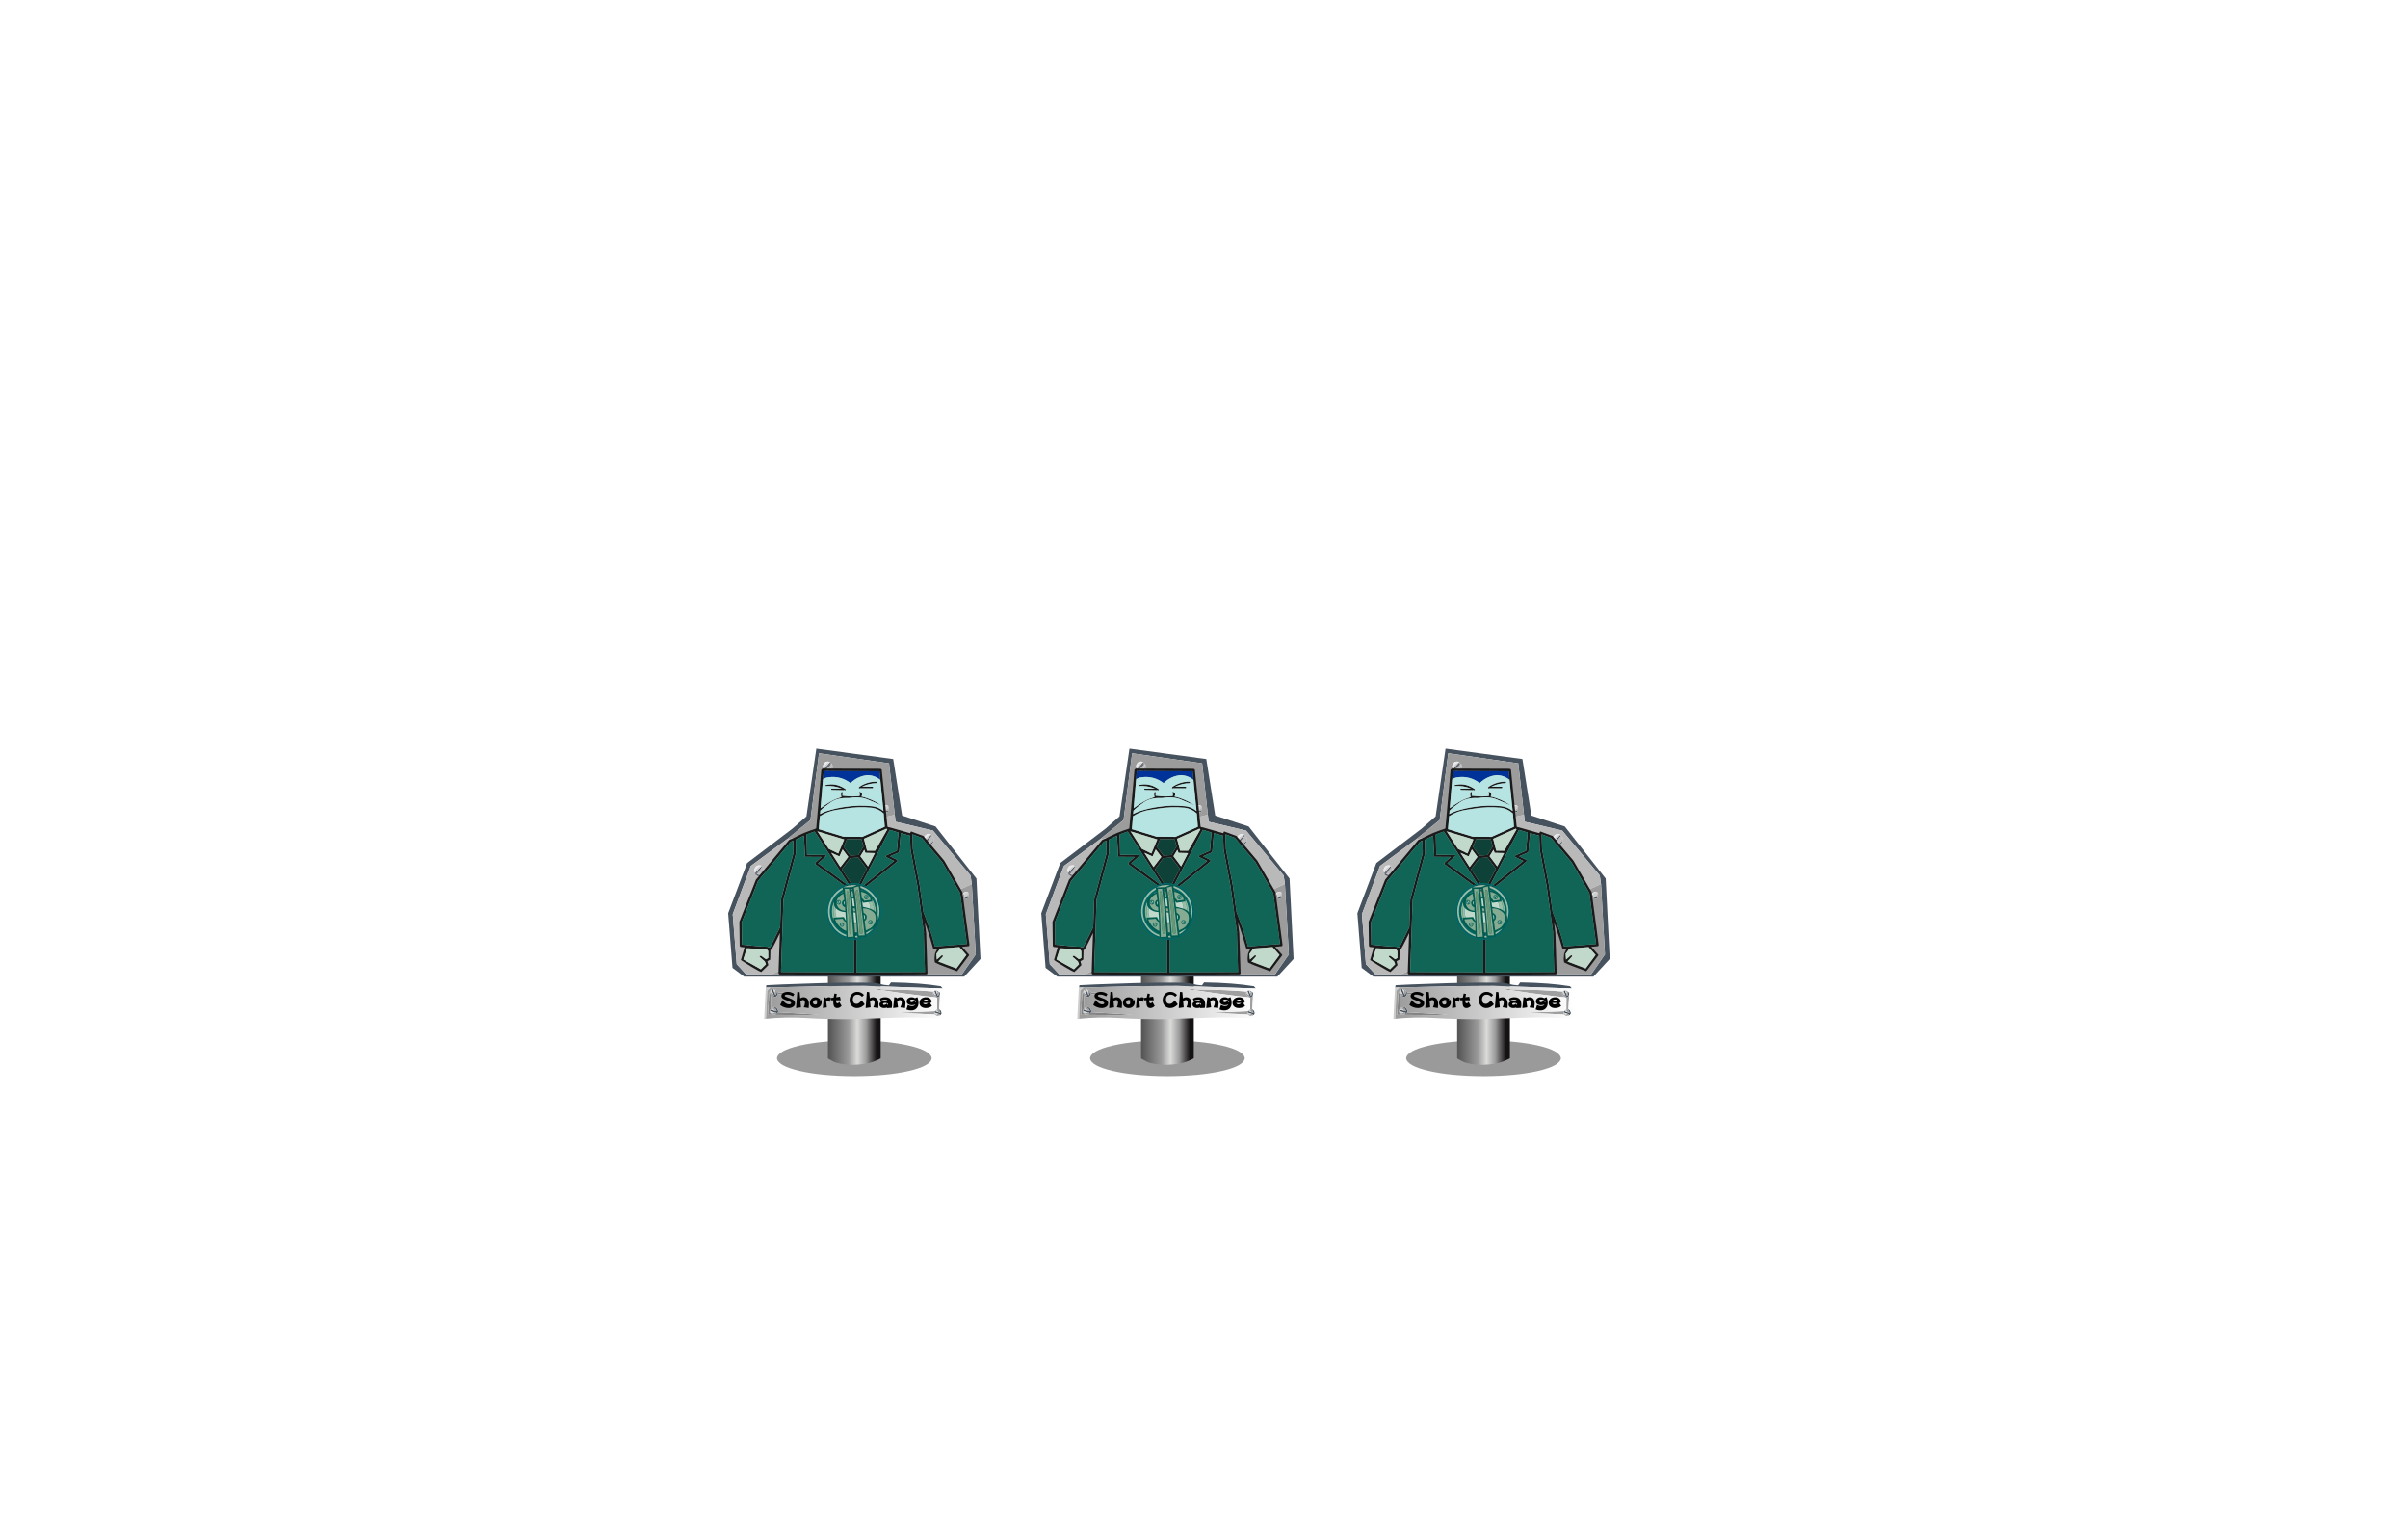 <?xml version="1.0" encoding="UTF-8" standalone="no"?>
<svg xmlns:xlink="http://www.w3.org/1999/xlink" height="509.05px" width="798.7px" xmlns="http://www.w3.org/2000/svg">
  <g transform="matrix(1.0, 0.0, 0.0, 1.0, 385.8, 263.8)">
    <use height="139.8" id="v3" transform="matrix(1.153, 0.0, 0.0, 1.153, 18.121, -67.285)" width="162.8" xlink:href="#sprite0"/>
    <use height="139.8" id="v2" transform="matrix(1.153, 0.0, 0.0, 1.153, -86.729, -67.285)" width="162.8" xlink:href="#sprite0"/>
    <use height="139.8" id="v1" transform="matrix(1.153, 0.0, 0.0, 1.153, -190.579, -67.285)" width="162.8" xlink:href="#sprite0"/>
    <use height="0.0" transform="matrix(1.0, 0.0, 0.0, 1.0, 0.25, -46.15)" width="0.0" xlink:href="#sprite3"/>
  </g>
  <defs>
    <g id="sprite0" transform="matrix(1.0, 0.0, 0.0, 1.0, 76.45, 92.85)">
      <use height="329.5" transform="matrix(0.28, 0.0, 0.0, 0.286, -36.293, -47.877)" width="259.25" xlink:href="#sprite1"/>
      <use height="0.0" id="hitsnd" transform="matrix(1.0, 0.0, 0.0, 1.0, 30.95, 38.55)" width="0.0" xlink:href="#sprite2"/>
    </g>
    <g id="sprite1" transform="matrix(1.0, 0.0, 0.0, 1.0, -27.0, -45.25)">
      <use height="36.0" transform="matrix(1.0, 0.0, 0.0, 1.0, 77.1, 338.75)" width="159.0" xlink:href="#shape0"/>
      <use height="96.65" transform="matrix(1.0, 0.0, 0.0, 1.0, 129.5, 266.75)" width="54.2" xlink:href="#shape1"/>
      <use height="37.0" transform="matrix(1.0, 0.0, 0.0, 1.0, 64.0, 280.4)" width="185.25" xlink:href="#shape2"/>
      <use height="18.75" transform="matrix(1.0, 0.0, 0.0, 1.0, 80.55, 289.9)" width="155.95" xlink:href="#text0"/>
      <use height="229.4" transform="matrix(1.0, 0.0, 0.0, 1.0, 27.0, 45.25)" width="259.25" xlink:href="#shape3"/>
      <use height="250.45" transform="matrix(0.828, 0.0, 0.0, 0.828, 38.55, 65.35)" width="285.45" xlink:href="#shape4"/>
      <use height="57.2" transform="matrix(1.0, 0.0, 0.0, 1.0, 127.75, 180.5)" width="56.95" xlink:href="#shape5"/>
    </g>
    <g id="shape0" transform="matrix(1.0, 0.0, 0.0, 1.0, 0.0, 0.0)">
      <path d="M135.7 30.75 Q113.3 35.8 79.5 36.0 45.7 35.8 23.3 30.75 0.85 25.65 0.0 18.0 0.85 10.35 23.3 5.25 45.7 0.2 79.5 0.0 113.3 0.2 135.7 5.25 158.15 10.35 159.0 18.0 158.15 25.65 135.7 30.75" fill="#000000" fill-opacity="0.396" fill-rule="evenodd" stroke="none"/>
    </g>
    <g id="shape1" transform="matrix(1.0, 0.0, 0.0, 1.0, 0.0, 0.0)">
      <path d="M5.85 93.35 Q-0.15 90.4 0.0 90.0 L0.0 0.0 54.2 0.0 54.2 90.0 Q54.15 90.4 46.95 93.35 39.7 96.25 25.65 96.65 11.8 96.25 5.85 93.35" fill="url(#gradient0)" fill-rule="evenodd" stroke="none"/>
    </g>
    <linearGradient gradientTransform="matrix(0.03, 0.0, 0.0, 0.03, 25.7, 48.35)" gradientUnits="userSpaceOnUse" id="gradient0" spreadMethod="pad" x1="-819.2" x2="819.2">
      <stop offset="0.0" stop-color="#565656"/>
      <stop offset="0.404" stop-color="#9a9999"/>
      <stop offset="0.592" stop-color="#dbdbda"/>
      <stop offset="0.78" stop-color="#9b9a9a"/>
      <stop offset="1.0" stop-color="#151213"/>
    </linearGradient>
    <g id="shape2" transform="matrix(1.0, 0.0, 0.0, 1.0, -0.05, 0.0)">
      <path d="M185.25 8.2 L185.3 8.25 185.25 8.25 185.25 8.2 M1.9 5.2 L2.3 2.85 18.75 2.05 59.05 0.7 Q83.4 0.05 109.4 0.3 115.1 0.55 118.85 1.6 122.65 2.7 128.15 3.0 L129.3 1.5 Q130.05 0.2 130.5 0.0 160.7 0.5 181.5 3.85 L183.45 6.1 103.3 3.5 Q60.0 3.6 6.5 5.1 L1.9 5.2 M176.25 8.0 L176.45 8.4 177.65 11.45 178.5 13.65 Q179.3 12.8 179.7 10.9 179.7 9.8 179.25 9.1 L179.9 9.55 Q180.65 10.3 180.7 11.75 179.85 15.7 177.15 15.05 175.8 14.75 175.1 13.85 L176.15 14.2 177.35 14.25 176.45 12.35 174.9 8.8 174.8 8.5 174.95 8.35 Q175.75 7.8 176.25 8.0 M178.25 27.3 L179.85 27.15 Q180.5 27.3 181.25 27.95 183.6 31.2 181.35 32.8 180.2 33.6 179.1 33.5 L180.8 32.15 178.8 31.55 175.1 30.4 175.2 29.1 175.2 29.0 175.25 28.7 175.4 28.75 175.85 28.9 178.95 30.05 181.1 30.85 Q181.0 29.65 179.9 28.15 179.05 27.45 178.25 27.3 M9.35 6.95 L10.7 10.45 11.7 12.9 Q12.6 11.95 13.05 9.85 13.05 8.55 12.5 7.75 13.85 8.35 14.15 10.05 L13.75 12.35 Q12.6 15.1 10.15 14.55 8.75 14.25 8.0 13.4 L7.85 13.2 9.0 13.6 10.35 13.65 9.35 11.4 7.6 7.45 8.75 6.6 9.2 6.55 9.35 6.95 M9.4 25.3 Q11.0 24.35 12.9 25.8 15.0 28.35 14.35 30.1 L13.4 31.3 Q12.2 32.25 10.95 32.25 L12.75 30.6 10.4 30.05 6.2 29.05 6.15 27.55 6.15 27.1 6.35 27.15 6.9 27.35 10.45 28.4 12.95 29.1 Q12.75 27.8 11.35 26.15 10.35 25.35 9.4 25.3" fill="#47525f" fill-rule="evenodd" stroke="none"/>
      <path d="M0.05 36.7 L0.75 22.9 Q1.05 14.95 1.6 7.0 L1.9 5.2 6.5 5.1 3.2 8.3 1.95 36.45 0.05 36.7" fill="#cdcdcd" fill-rule="evenodd" stroke="none"/>
      <path d="M13.75 12.35 L14.15 10.05 26.45 10.0 13.75 12.35 M8.0 13.4 L7.0 13.55 7.2 26.2 6.35 27.15 6.15 27.1 6.15 27.55 Q5.15 29.5 6.75 31.55 8.95 33.2 10.95 32.25 12.2 32.25 13.4 31.3 L14.35 30.1 16.45 30.2 36.65 31.3 56.5 32.6 Q50.4 32.9 38.0 32.9 L15.1 32.75 3.85 32.6 5.25 10.05 6.0 10.05 Q6.15 12.3 7.85 13.2 L8.0 13.4" fill="#848484" fill-rule="evenodd" stroke="none"/>
      <path d="M175.1 13.85 Q175.8 14.75 177.15 15.05 179.85 15.7 180.7 11.75 180.65 10.3 179.9 9.55 L180.85 9.65 179.85 27.15 178.25 27.3 177.7 27.3 177.8 15.2 160.95 13.3 Q144.35 11.4 115.0 6.95 144.55 7.2 162.45 8.35 L174.1 9.15 Q173.65 9.7 173.4 10.6 173.45 12.95 175.1 13.85 M175.3 32.3 L137.05 30.55 175.2 29.0 175.2 29.1 Q174.3 30.55 175.3 32.3" fill="#a09fa0" fill-rule="evenodd" stroke="none"/>
      <path d="M176.45 8.4 L176.25 8.0 176.9 7.95 Q178.55 8.05 179.25 9.1 179.7 9.8 179.7 10.9 179.3 12.8 178.5 13.65 L177.65 11.45 178.05 10.25 Q178.0 8.55 176.45 8.4 M174.8 8.5 L174.9 8.8 Q174.35 9.2 174.15 10.05 174.2 11.9 175.85 12.3 L176.45 12.35 177.35 14.25 176.15 14.2 175.1 13.85 Q173.45 12.95 173.4 10.6 173.65 9.7 174.1 9.15 L174.8 8.5 M177.7 27.3 L178.25 27.3 Q179.05 27.45 179.9 28.15 181.0 29.65 181.1 30.85 L178.95 30.05 178.3 28.9 Q177.0 27.8 175.85 28.9 L175.4 28.75 175.8 28.3 Q176.7 27.35 177.7 27.3 M179.1 33.5 Q177.3 34.2 175.5 32.65 L175.3 32.3 Q174.3 30.55 175.2 29.1 L175.1 30.4 Q175.25 32.1 176.95 32.35 178.0 32.25 178.8 31.55 L180.8 32.15 179.1 33.5 M10.7 10.45 L11.2 9.05 Q11.15 7.15 9.35 6.95 L9.2 6.55 9.9 6.5 Q11.75 6.6 12.5 7.75 13.05 8.55 13.05 9.85 12.6 11.95 11.7 12.9 L10.7 10.45 M7.2 26.2 Q8.2 25.2 9.4 25.3 10.35 25.35 11.35 26.15 12.75 27.8 12.95 29.1 L10.45 28.4 Q9.75 26.65 8.05 26.6 L6.9 27.35 6.35 27.15 7.2 26.2 M6.0 10.05 L5.95 9.55 Q6.6 7.0 8.75 6.6 L7.6 7.45 Q7.0 7.9 6.75 8.85 6.8 10.95 8.7 11.35 L9.35 11.4 10.35 13.65 9.0 13.6 7.85 13.2 Q6.15 12.3 6.0 10.05 M6.15 27.55 L6.2 29.05 Q6.45 30.9 8.2 31.1 9.7 31.2 10.4 30.05 L12.75 30.6 10.95 32.25 Q8.95 33.2 6.75 31.55 5.15 29.5 6.15 27.55" fill="#9c9c9c" fill-rule="evenodd" stroke="none"/>
      <path d="M174.9 8.8 L176.45 12.35 175.85 12.3 Q174.2 11.9 174.15 10.05 174.35 9.2 174.9 8.8 M177.65 11.45 L176.45 8.4 Q178.0 8.55 178.05 10.25 L177.65 11.45 M175.85 28.9 Q177.0 27.8 178.3 28.9 L178.95 30.05 175.85 28.9 M175.1 30.4 L178.8 31.55 Q178.0 32.25 176.95 32.35 175.25 32.1 175.1 30.4 M9.35 6.95 Q11.15 7.15 11.2 9.05 L10.7 10.45 9.35 6.95 M9.35 11.4 L8.7 11.35 Q6.8 10.95 6.75 8.85 7.0 7.9 7.6 7.45 L9.35 11.4 M10.45 28.4 L6.9 27.35 8.05 26.6 Q9.75 26.65 10.45 28.4 M6.2 29.05 L10.4 30.05 Q9.7 31.2 8.2 31.1 6.45 30.9 6.2 29.05" fill="#d5d4d4" fill-rule="evenodd" stroke="none"/>
      <path d="M183.45 6.1 L185.3 6.25 185.25 8.2 185.25 8.25 185.1 13.45 184.65 27.3 184.3 36.25 Q157.35 34.75 133.85 35.55 L89.2 37.0 Q65.15 37.15 43.55 35.85 22.0 34.5 0.05 36.75 L0.05 36.7 1.95 36.45 3.2 8.3 6.5 5.1 Q60.0 3.6 103.3 3.5 L183.45 6.1 M176.25 8.0 Q175.75 7.8 174.95 8.35 L174.8 8.5 174.1 9.15 162.45 8.35 Q144.55 7.2 115.0 6.95 144.35 11.4 160.95 13.3 L177.8 15.2 177.7 27.3 Q176.7 27.35 175.8 28.3 L175.4 28.75 175.25 28.7 175.2 29.0 137.05 30.55 175.3 32.3 175.5 32.65 Q177.3 34.2 179.1 33.5 180.2 33.6 181.35 32.8 183.6 31.2 181.25 27.95 180.5 27.3 179.85 27.15 L180.85 9.65 179.9 9.55 179.25 9.1 Q178.55 8.05 176.9 7.95 L176.25 8.0 M12.5 7.75 Q11.75 6.6 9.9 6.5 L9.2 6.55 8.75 6.6 Q6.6 7.0 5.95 9.55 L6.0 10.05 5.25 10.05 3.85 32.6 15.1 32.75 38.0 32.9 Q50.4 32.9 56.5 32.6 L36.65 31.3 16.45 30.2 14.35 30.1 Q15.0 28.35 12.9 25.8 11.0 24.35 9.4 25.3 8.2 25.2 7.2 26.2 L7.0 13.55 8.0 13.4 Q8.75 14.25 10.15 14.55 12.6 15.1 13.75 12.35 L26.45 10.0 14.15 10.05 Q13.85 8.35 12.5 7.75" fill="url(#gradient1)" fill-rule="evenodd" stroke="none"/>
    </g>
    <linearGradient gradientTransform="matrix(0.113, 0.0, 0.0, 0.02, 92.65, 20.25)" gradientUnits="userSpaceOnUse" id="gradient1" spreadMethod="pad" x1="-819.2" x2="819.2">
      <stop offset="0.0" stop-color="#9a9a9a"/>
      <stop offset="1.0" stop-color="#ffffff"/>
    </linearGradient>
    <g id="text0" transform="matrix(1.0, 0.0, 0.0, 1.0, -1.25, -5.65)">
      <g transform="matrix(1.0, 0.0, 0.0, 1.0, 0.35, 0.0)">
        <use fill="#000000" height="18.75" transform="matrix(0.508, 0.0, 0.0, 0.508, 0.0, 22.0)" width="155.95" xlink:href="#font_______W7_S0"/>
        <use fill="#000000" height="18.75" transform="matrix(0.508, 0.0, 0.0, 0.508, 16.05, 22.0)" width="155.95" xlink:href="#font_______W7_h0"/>
        <use fill="#000000" height="18.75" transform="matrix(0.508, 0.0, 0.0, 0.508, 30.35, 22.0)" width="155.95" xlink:href="#font_______W7_o0"/>
        <use fill="#000000" height="18.75" transform="matrix(0.508, 0.0, 0.0, 0.508, 43.35, 22.0)" width="155.95" xlink:href="#font_______W7_r0"/>
        <use fill="#000000" height="18.75" transform="matrix(0.508, 0.0, 0.0, 0.508, 52.05, 22.0)" width="155.95" xlink:href="#font_______W7_t0"/>
        <use fill="#000000" height="18.75" transform="matrix(0.508, 0.0, 0.0, 0.508, 71.05, 22.0)" width="155.95" xlink:href="#font_______W7_C0"/>
        <use fill="#000000" height="18.75" transform="matrix(0.508, 0.0, 0.0, 0.508, 87.55, 22.0)" width="155.95" xlink:href="#font_______W7_h0"/>
        <use fill="#000000" height="18.75" transform="matrix(0.508, 0.0, 0.0, 0.508, 101.85, 22.0)" width="155.95" xlink:href="#font_______W7_a0"/>
        <use fill="#000000" height="18.75" transform="matrix(0.508, 0.0, 0.0, 0.508, 115.8, 22.0)" width="155.95" xlink:href="#font_______W7_n0"/>
        <use fill="#000000" height="18.75" transform="matrix(0.508, 0.0, 0.0, 0.508, 129.55, 22.0)" width="155.95" xlink:href="#font_______W7_g0"/>
        <use fill="#000000" height="18.75" transform="matrix(0.508, 0.0, 0.0, 0.508, 142.95, 22.0)" width="155.95" xlink:href="#font_______W7_e0"/>
      </g>
    </g>
    <g id="font_______W7_S0">
      <path d="M31.55 -9.25 L31.55 -9.25 Q31.55 -13.4 28.3 -15.85 25.95 -17.65 19.7 -19.75 10.7 -22.75 10.7 -24.2 10.7 -25.4 11.9 -26.1 13.0 -26.75 14.65 -26.75 21.7 -26.75 27.4 -23.2 L30.25 -27.8 Q24.05 -32.15 16.75 -32.15 11.9 -32.15 8.45 -30.45 4.0 -28.25 4.0 -23.9 4.0 -20.3 7.85 -18.05 9.4 -17.1 15.9 -14.75 23.85 -11.9 23.85 -10.1 23.85 -8.7 22.45 -7.9 21.25 -7.25 19.75 -7.25 15.9 -7.25 12.1 -9.95 8.85 -12.25 6.35 -15.9 L1.55 -6.1 Q4.85 -3.25 9.45 -1.6 14.1 0.05 18.65 0.05 23.45 0.05 27.15 -2.15 31.55 -4.75 31.55 -9.25" fill-rule="evenodd" stroke="none"/>
    </g>
    <g id="font_______W7_h0">
      <path d="M28.1 -7.6 L28.1 -7.6 Q28.1 -13.7 25.7 -17.25 22.9 -21.45 17.05 -21.45 13.35 -21.45 10.45 -19.3 L9.3 -31.55 4.65 -32.15 2.05 0.05 12.1 -1.4 11.0 -12.9 Q13.45 -15.95 16.35 -15.95 20.1 -15.95 20.1 -10.2 20.1 -6.55 17.6 -1.55 L27.6 0.05 28.1 -7.6" fill-rule="evenodd" stroke="none"/>
    </g>
    <g id="font_______W7_o0">
      <path d="M15.8 -13.5 L15.8 -13.5 Q16.45 -11.85 16.45 -10.4 16.45 -6.85 12.35 -6.85 10.6 -6.85 9.35 -8.05 8.15 -9.35 8.15 -11.05 8.15 -13.25 9.8 -14.6 11.4 -16.0 13.7 -16.0 16.1 -16.0 18.3 -14.3 L15.8 -13.5 M25.7 -11.4 L25.7 -11.4 Q25.7 -13.8 24.75 -16.35 L21.25 -15.25 22.7 -17.2 Q18.35 -21.45 13.15 -21.45 8.45 -21.45 5.1 -18.2 1.8 -14.95 1.8 -10.3 1.8 -5.5 5.4 -2.65 8.65 0.05 13.65 0.05 18.75 0.05 22.2 -3.2 25.7 -6.4 25.7 -11.4" fill-rule="evenodd" stroke="none"/>
    </g>
    <g id="font_______W7_r0">
      <path d="M18.3 -20.6 L18.3 -20.6 Q16.55 -21.45 14.75 -21.45 11.5 -21.45 8.7 -18.65 L8.45 -20.75 4.45 -21.45 2.55 0.05 10.65 -1.4 9.3 -12.8 Q10.55 -14.85 12.3 -14.85 13.25 -14.85 14.55 -13.85 L16.55 -12.05 18.3 -20.6" fill-rule="evenodd" stroke="none"/>
    </g>
    <g id="font_______W7_t0">
      <path d="M18.7 -12.2 L18.7 -12.2 Q17.0 -9.35 14.9 -9.35 11.95 -9.35 11.95 -15.4 L21.65 -15.4 20.1 -22.55 12.4 -21.45 Q12.75 -24.2 13.6 -27.95 L8.95 -28.85 Q7.75 -24.65 7.1 -20.75 L0.75 -19.9 1.75 -15.4 6.55 -15.4 6.5 -12.55 Q6.5 -6.8 7.75 -4.05 9.5 0.05 14.55 0.05 19.1 0.05 23.25 -4.15 L18.7 -12.2" fill-rule="evenodd" stroke="none"/>
    </g>
    <g id="font_______W7_C0">
      <path d="M26.2 -15.4 L26.2 -15.4 Q21.6 -8.3 16.1 -8.3 12.35 -8.3 10.4 -10.7 8.6 -12.9 8.6 -16.75 8.6 -21.2 11.05 -23.95 13.55 -26.6 17.95 -26.6 23.65 -26.6 27.3 -22.25 L31.1 -26.05 Q28.65 -28.9 25.1 -30.55 21.55 -32.15 17.8 -32.15 10.8 -32.15 6.45 -27.4 2.05 -22.7 2.05 -15.6 2.05 -8.95 6.35 -4.45 10.7 0.05 17.3 0.05 25.6 0.05 32.65 -7.35 L26.2 -15.4" fill-rule="evenodd" stroke="none"/>
    </g>
    <g id="font_______W7_a0">
      <path d="M19.05 -8.85 L19.05 -8.85 18.5 -5.05 17.1 -9.0 Q14.35 -6.2 10.6 -6.2 9.95 -6.2 9.45 -6.75 9.0 -7.2 9.0 -7.85 9.0 -10.2 13.7 -10.2 15.9 -10.2 19.05 -8.85 M27.4 -6.8 L27.4 -6.8 Q27.4 -21.45 13.35 -21.45 7.15 -21.45 2.55 -18.35 L4.3 -14.35 Q8.3 -16.55 13.15 -16.55 17.85 -16.55 18.85 -13.35 15.4 -14.5 12.8 -14.5 8.6 -14.5 5.6 -12.8 1.8 -10.75 1.8 -6.95 1.8 -3.5 4.9 -1.55 7.55 0.05 11.15 0.05 13.95 0.05 17.35 -0.95 L17.0 0.15 26.7 -0.3 Q27.4 -3.45 27.4 -6.8" fill-rule="evenodd" stroke="none"/>
    </g>
    <g id="font_______W7_n0">
      <path d="M27.0 -9.05 L27.0 -9.05 Q27.0 -14.5 24.65 -17.8 21.9 -21.45 16.6 -21.45 12.6 -21.45 9.45 -18.85 L9.2 -20.75 4.35 -21.45 2.05 0.05 11.95 -1.4 10.35 -12.55 Q12.95 -15.85 15.9 -15.85 19.4 -15.85 19.4 -10.6 19.4 -6.9 16.6 -1.3 L26.2 0.0 Q27.0 -6.5 27.0 -9.05" fill-rule="evenodd" stroke="none"/>
    </g>
    <g id="font_______W7_g0">
      <path d="M21.25 -12.75 L21.25 -12.75 21.05 -10.5 18.9 -14.7 Q15.2 -11.7 11.9 -11.7 10.85 -11.7 10.0 -12.55 9.05 -13.45 9.05 -14.45 9.05 -16.75 13.35 -16.75 15.6 -16.75 18.05 -15.7 20.3 -14.7 21.2 -13.55 L21.25 -12.75 M26.3 -10.4 L26.3 -10.4 Q26.3 -15.45 24.2 -21.5 L20.0 -20.3 20.3 -19.15 Q16.35 -21.45 12.1 -21.45 8.15 -21.45 5.4 -19.3 2.35 -16.95 2.35 -13.2 2.35 -9.45 5.85 -7.35 8.8 -5.6 12.75 -5.6 16.55 -5.6 19.75 -6.9 17.8 -3.95 13.25 -3.95 8.55 -3.95 4.75 -6.35 L1.8 2.9 Q6.7 4.75 11.2 4.75 18.25 4.75 22.25 0.65 26.3 -3.4 26.3 -10.4" fill-rule="evenodd" stroke="none"/>
    </g>
    <g id="font_______W7_e0">
      <path d="M19.45 -9.9 L19.45 -9.9 Q16.75 -7.55 13.6 -7.55 10.45 -7.55 9.15 -9.9 L19.45 -9.9 M9.0 -13.4 L9.0 -13.4 Q9.7 -14.95 11.5 -15.95 13.2 -16.8 15.1 -16.8 18.05 -16.8 19.65 -14.35 L9.0 -13.4 M23.25 -9.9 L23.25 -9.9 24.3 -9.9 26.7 -12.6 Q25.85 -16.7 22.9 -19.1 19.9 -21.45 15.15 -21.45 9.65 -21.45 5.9 -18.65 1.8 -15.6 1.8 -10.4 1.8 -5.35 5.8 -2.5 9.3 0.05 14.6 0.05 22.45 0.05 27.15 -4.25 L23.25 -9.9" fill-rule="evenodd" stroke="none"/>
    </g>
    <g id="shape3" transform="matrix(1.0, 0.0, 0.0, 1.0, -27.0, -45.25)">
      <path d="M187.3 103.9 L186.95 104.45 187.25 103.9 187.3 103.9 M186.2 106.8 L186.8 107.35 187.3 107.6 Q191.6 109.1 192.15 104.7 191.6 112.45 186.3 107.15 185.6 106.4 185.65 105.3 185.75 106.1 186.2 106.8 M277.3 181.55 L276.0 172.85 237.45 127.7 199.0 118.85 198.15 111.85 192.3 60.0 120.35 49.9 111.55 117.1 87.1 136.6 50.25 163.3 31.7 211.8 35.75 262.0 45.5 272.4 71.55 272.4 267.1 272.4 281.35 252.3 277.3 181.55 M196.55 55.7 L205.75 112.6 240.1 123.6 282.1 175.95 286.25 256.85 269.5 274.65 43.55 274.65 31.45 265.8 27.0 210.85 46.5 160.35 92.95 125.8 107.4 113.45 117.6 45.25 196.55 55.7 M230.6 140.05 Q231.75 140.7 233.15 140.75 237.7 140.35 238.15 135.95 238.35 143.15 231.25 142.0 L230.65 141.65 230.6 140.05 M234.75 132.8 L235.7 131.8 235.7 133.5 229.05 140.45 229.05 138.7 234.75 132.8 M269.55 190.7 L269.1 194.25 268.95 194.2 Q273.45 196.55 274.35 191.6 273.7 199.45 268.4 194.05 267.85 193.4 267.9 192.35 267.95 193.05 268.4 193.7 268.5 192.2 269.45 190.75 L269.55 190.7 M125.3 65.75 L131.95 58.85 131.95 60.5 125.35 67.5 125.3 67.5 125.3 65.75 M134.4 63.0 Q134.5 70.25 127.5 68.8 L126.85 68.65 126.85 67.1 Q128.0 67.75 129.4 67.8 133.95 67.4 134.4 63.0 M63.9 167.4 Q64.1 174.6 57.05 173.45 L56.4 173.1 56.4 171.5 Q57.55 172.15 58.95 172.2 63.5 171.8 63.9 167.4 M60.5 164.25 L61.45 163.25 61.45 164.95 54.85 171.9 54.85 170.15 60.5 164.25" fill="#47525f" fill-rule="evenodd" stroke="none"/>
      <path d="M198.15 111.85 L199.0 118.85 237.45 127.7 276.0 172.85 277.3 181.55 71.55 272.4 45.5 272.4 35.75 262.0 31.7 211.8 50.25 163.3 87.1 136.6 198.15 111.85 M238.15 135.95 L237.2 133.15 237.2 133.7 Q237.05 140.3 230.6 140.05 L235.7 133.5 235.7 131.8 234.75 132.8 235.35 131.6 234.85 131.4 Q229.25 130.25 228.05 136.0 L228.4 137.55 229.05 140.45 230.65 141.65 231.25 142.0 Q238.35 143.15 238.15 135.95 M132.6 61.05 L133.45 60.2 133.5 60.75 Q133.35 67.35 126.85 67.1 L132.6 61.05 M63.9 167.4 L62.95 164.6 63.0 165.2 Q62.75 171.8 56.4 171.5 L61.45 164.95 61.45 163.25 60.5 164.25 61.15 163.05 60.65 162.85 Q55.05 161.75 53.85 167.45 L54.2 169.0 54.85 171.9 56.4 173.1 57.05 173.45 Q64.1 174.6 63.9 167.4" fill="#bab9ba" fill-rule="evenodd" stroke="none"/>
      <path d="M191.5 103.15 L190.45 102.25 187.3 103.9 187.25 103.9 190.45 102.25 189.75 102.0 Q186.1 101.6 185.65 105.3 185.6 106.4 186.3 107.15 191.6 112.45 192.15 104.7 L191.5 103.15 M198.15 111.85 L87.1 136.6 111.55 117.1 120.35 49.9 192.3 60.0 198.15 111.85 M71.55 272.4 L277.3 181.55 281.35 252.3 267.1 272.4 71.55 272.4 M273.7 190.1 L272.65 189.15 Q270.65 189.15 269.3 190.1 267.9 191.05 267.9 192.35 267.85 193.4 268.4 194.05 273.7 199.45 274.35 191.6 274.25 190.75 273.7 190.1 M269.9 190.4 L269.55 190.7 269.45 190.75 269.9 190.4 M131.55 58.65 L131.1 58.45 Q125.5 57.35 124.35 63.05 L125.3 67.5 125.35 67.5 126.85 68.65 127.5 68.8 Q134.5 70.25 134.4 63.0 L133.45 60.2 132.6 61.05 131.95 60.5 131.95 58.85 125.3 65.75 125.3 65.7 131.55 58.65" fill="#9c9c9c" fill-rule="evenodd" stroke="none"/>
      <path d="M186.95 104.45 L186.2 106.8 Q185.75 106.1 185.65 105.3 186.1 101.6 189.75 102.0 L190.45 102.25 187.25 103.9 186.95 104.45 M228.4 137.55 L228.05 136.0 Q229.25 130.25 234.85 131.4 L235.35 131.6 234.7 131.85 Q229.75 133.6 228.8 138.3 L228.4 137.55 M272.65 189.15 L269.9 190.4 269.45 190.75 Q268.5 192.2 268.4 193.7 267.95 193.05 267.9 192.35 267.9 191.05 269.3 190.1 270.65 189.15 272.65 189.15 M124.35 63.05 Q125.5 57.35 131.1 58.45 L131.55 58.65 Q126.8 60.15 125.15 64.8 L125.05 65.3 124.35 63.05 M54.2 169.0 L53.85 167.45 Q55.05 161.75 60.65 162.85 L61.15 163.05 60.5 163.3 Q55.65 164.95 54.55 169.75 L54.2 169.0" fill="#e9e9eb" fill-rule="evenodd" stroke="none"/>
      <path d="M186.95 104.45 L187.3 103.9 190.45 102.25 191.5 103.15 Q191.5 104.9 190.15 106.1 188.7 107.35 186.8 107.35 L186.2 106.8 186.95 104.45 M235.35 131.6 L234.75 132.8 229.05 138.7 228.8 138.3 Q229.75 133.6 234.7 131.85 L235.35 131.6 M272.65 189.15 L273.7 190.1 Q273.7 191.8 272.35 193.05 271.0 194.25 269.1 194.25 L269.55 190.7 269.9 190.4 272.65 189.15 M131.55 58.65 L125.3 65.7 125.05 65.3 125.15 64.8 Q126.8 60.15 131.55 58.65 M61.15 163.05 L60.5 164.25 54.85 170.15 54.55 169.75 Q55.65 164.95 60.5 163.3 L61.15 163.05" fill="#d0cfd0" fill-rule="evenodd" stroke="none"/>
      <path d="M186.8 107.35 Q188.7 107.35 190.15 106.1 191.5 104.9 191.5 103.15 L192.15 104.7 Q191.6 109.1 187.3 107.6 L186.8 107.35 M230.6 140.05 Q237.05 140.3 237.2 133.7 L237.2 133.15 238.15 135.95 Q237.7 140.35 233.15 140.75 231.75 140.7 230.6 140.05 M269.1 194.25 Q271.0 194.25 272.35 193.05 273.7 191.8 273.7 190.1 274.25 190.75 274.35 191.6 273.45 196.55 268.95 194.2 L269.1 194.25 M133.45 60.2 L134.4 63.0 Q133.95 67.4 129.4 67.8 128.0 67.75 126.85 67.1 133.35 67.35 133.5 60.75 L133.45 60.2 M56.4 171.5 Q62.75 171.8 63.0 165.2 L62.95 164.6 63.9 167.4 Q63.5 171.8 58.95 172.2 57.55 172.15 56.4 171.5" fill="#b0aeb3" fill-rule="evenodd" stroke="none"/>
      <path d="M230.65 141.65 L229.05 140.45 235.7 133.5 230.6 140.05 230.65 141.65 M131.95 60.5 L132.6 61.05 126.85 67.1 126.85 68.65 125.35 67.5 131.95 60.5 M56.4 173.1 L54.85 171.9 61.45 164.95 56.4 171.5 56.4 173.1" fill="#57565b" fill-rule="evenodd" stroke="none"/>
      <path d="M229.05 140.45 L228.4 137.55 228.8 138.3 229.05 138.7 229.05 140.45 M125.3 65.7 L125.3 65.75 125.3 67.5 124.35 63.05 125.05 65.3 125.3 65.7 M54.85 171.9 L54.2 169.0 54.55 169.75 54.85 170.15 54.85 171.9" fill="#79818b" fill-rule="evenodd" stroke="none"/>
    </g>
    <g id="shape4" transform="matrix(1.0, 0.0, 0.0, 1.0, 0.0, 0.0)">
      <path d="M170.15 17.7 Q160.6 17.85 152.25 21.95 L165.5 22.05 166.1 22.95 165.5 23.9 149.45 23.95 149.05 24.2 148.05 23.8 Q148.1 22.6 149.05 22.0 158.7 15.75 170.05 15.85 L170.7 16.7 170.15 17.7 M176.55 1.1 L176.65 1.6 183.7 70.55 185.15 71.35 185.75 71.2 211.75 78.45 212.9 76.3 228.25 81.85 254.1 111.8 276.6 149.9 276.8 150.45 281.9 187.85 281.8 188.6 282.1 189.3 285.45 214.25 284.85 215.7 276.25 216.55 285.05 226.25 285.1 226.8 270.1 246.25 269.8 246.15 264.65 244.2 253.3 240.05 Q248.25 238.3 243.5 235.95 L242.55 235.35 242.2 232.8 242.15 230.35 242.6 225.55 Q242.7 224.7 243.05 223.95 L245.55 218.95 240.85 219.25 240.5 218.65 240.2 217.95 Q236.7 205.45 232.5 193.45 L231.25 189.95 230.15 187.2 231.75 200.0 233.35 248.5 233.0 249.65 231.85 250.05 230.25 250.05 228.75 250.05 143.75 250.45 50.05 250.1 49.3 249.9 48.55 248.55 50.25 199.8 48.45 203.55 46.6 207.3 42.85 214.6 41.4 217.1 39.7 220.0 38.5 220.3 38.2 232.1 34.65 234.05 35.9 238.7 31.85 242.65 27.7 246.55 27.0 247.15 26.65 247.0 23.25 245.4 15.2 240.9 Q11.1 238.55 7.2 236.0 L1.85 232.6 6.45 217.2 1.2 216.65 0.35 215.3 0.0 186.45 0.1 185.85 20.4 135.2 20.65 134.8 61.65 86.7 66.7 84.5 71.65 82.1 Q79.8 77.95 88.35 75.1 L91.9 74.0 95.3 72.7 101.7 1.4 103.2 0.0 175.15 0.25 176.55 1.1 M174.85 13.7 L173.8 3.25 104.6 3.0 103.75 13.0 100.7 48.15 Q113.4 39.2 119.4 37.1 L126.7 34.6 126.35 33.6 Q125.65 30.95 126.7 28.5 L126.95 28.25 128.15 28.65 127.85 32.95 130.7 33.25 Q139.75 34.35 148.9 33.4 L149.15 33.2 149.35 31.9 149.25 30.6 148.75 29.25 148.6 28.9 149.4 28.15 150.85 28.8 Q151.7 29.3 152.05 30.45 152.55 31.9 151.8 33.15 L151.35 33.9 Q164.35 36.9 175.45 44.15 L175.65 44.4 171.8 42.8 Q168.2 41.15 158.85 37.35 149.5 33.55 135.4 35.8 121.7 35.15 113.25 40.95 104.75 46.7 100.45 51.1 L100.1 55.3 102.2 54.15 Q105.35 52.7 108.65 51.6 119.6 48.15 130.8 46.6 147.35 44.05 164.0 45.65 171.85 46.3 178.05 51.1 L178.7 51.6 174.85 13.7 M179.0 54.45 Q172.65 48.65 164.15 47.55 147.2 45.95 130.4 48.65 L122.15 49.9 Q110.05 51.4 99.85 57.8 L98.5 73.6 129.15 82.7 152.45 82.95 180.3 70.7 179.0 54.45 M186.55 74.45 L148.2 146.45 191.9 112.2 182.5 107.8 Q181.4 107.3 181.8 105.95 181.85 105.7 182.05 105.55 L195.4 99.8 197.3 77.7 186.55 74.45 M182.1 72.95 L181.5 73.45 154.55 85.3 158.35 99.7 168.4 99.7 183.5 73.85 182.1 72.95 M211.7 81.5 L200.25 78.5 198.25 101.35 197.95 101.65 197.35 102.1 186.8 106.55 195.35 110.6 195.8 110.85 196.05 111.25 196.2 111.7 Q196.25 112.6 195.7 113.05 L147.0 151.15 145.3 154.0 145.25 247.45 230.25 247.05 228.75 200.1 228.95 199.3 220.85 142.75 212.25 98.25 211.7 81.5 M215.2 97.8 L223.8 142.3 228.3 174.1 230.9 180.85 232.15 184.3 233.65 188.4 Q239.0 201.85 242.45 216.15 L282.3 213.1 273.9 151.2 251.7 113.6 226.25 84.1 214.7 79.85 215.2 97.8 M131.7 26.35 L131.3 26.5 129.95 25.95 129.6 26.25 114.4 25.95 113.85 25.4 114.05 24.3 127.0 24.2 Q117.2 20.4 106.8 21.2 L106.4 20.2 106.9 20.05 Q119.15 17.05 129.8 23.75 L131.9 25.05 131.7 26.35 M83.35 80.0 L83.9 104.65 107.5 105.0 107.55 106.4 107.1 107.1 105.9 107.3 105.8 108.05 97.65 115.0 137.7 143.7 93.3 76.4 83.35 80.0 M96.45 75.5 L110.8 97.45 122.7 103.1 130.0 86.1 97.45 76.45 96.45 75.5 M133.45 85.75 L129.45 95.1 137.55 105.65 147.4 105.05 153.9 94.65 151.6 85.95 133.45 85.75 M63.75 88.9 L23.1 136.55 3.0 186.7 3.35 213.9 25.65 216.0 34.45 216.4 35.05 216.6 35.5 216.95 38.15 217.2 50.5 192.65 51.65 158.9 67.15 102.4 66.85 87.55 63.75 88.9 M69.85 86.45 L70.1 103.0 54.65 159.2 51.6 247.1 142.25 247.45 142.3 154.1 138.35 147.85 94.35 116.35 94.0 115.35 Q93.9 114.8 94.2 114.4 L94.9 113.6 102.05 107.35 81.5 107.2 80.0 81.5 69.85 86.45 M159.55 118.8 L168.1 102.7 156.3 102.4 154.95 98.65 150.1 106.45 159.55 118.8 M147.55 108.1 L137.65 108.7 127.1 122.25 144.0 147.85 158.0 121.7 147.55 108.1 M135.0 107.25 L128.1 98.25 124.35 106.35 123.8 106.6 114.0 102.3 125.35 119.6 135.0 107.25 M33.7 219.45 L9.25 218.3 4.9 231.9 26.6 243.8 32.9 237.7 31.5 234.3 Q28.25 231.75 25.3 229.0 24.95 228.7 25.0 228.15 L25.1 227.6 26.15 227.4 27.1 227.45 32.85 231.6 35.75 230.1 35.7 221.6 33.7 219.45 M251.8 226.85 L252.35 227.25 252.6 227.7 252.55 228.15 246.8 234.4 269.35 242.8 281.65 226.45 272.95 216.85 249.25 218.65 244.4 225.05 244.9 232.05 251.3 226.6 Q251.55 226.65 251.8 226.85" fill="#1a1a1a" fill-rule="evenodd" stroke="none"/>
      <path d="M103.75 13.0 L104.6 3.0 173.8 3.25 174.85 13.7 Q168.05 8.1 158.9 7.95 146.8 9.05 137.85 17.6 125.75 8.55 110.6 10.5 106.75 10.8 103.75 13.0" fill="#003399" fill-rule="evenodd" stroke="none"/>
      <path d="M182.1 72.95 L183.5 73.85 168.4 99.7 158.35 99.7 154.55 85.3 181.5 73.45 182.1 72.95 M96.45 75.5 L97.45 76.45 130.0 86.1 122.7 103.1 110.8 97.45 96.45 75.5 M159.55 118.8 L150.1 106.45 154.95 98.65 156.3 102.4 168.1 102.7 159.55 118.8 M251.8 226.85 Q251.55 226.65 251.3 226.6 L244.9 232.05 244.4 225.05 249.25 218.65 272.95 216.85 281.65 226.45 269.35 242.8 246.8 234.4 252.55 228.15 252.6 227.7 252.35 227.25 251.8 226.85 M33.7 219.45 L35.7 221.6 35.75 230.1 32.85 231.6 27.1 227.45 26.15 227.4 25.1 227.6 25.0 228.15 Q24.95 228.7 25.3 229.0 28.25 231.75 31.5 234.3 L32.9 237.7 26.6 243.8 4.9 231.9 9.25 218.3 33.7 219.45 M135.0 107.25 L125.35 119.6 114.0 102.3 123.8 106.6 124.35 106.35 128.1 98.25 135.0 107.25" fill="#c1d9cb" fill-rule="evenodd" stroke="none"/>
      <path d="M186.55 74.45 L197.3 77.7 195.4 99.8 182.05 105.55 Q181.85 105.7 181.8 105.95 181.4 107.3 182.5 107.8 L191.9 112.2 148.2 146.45 186.55 74.45 M215.2 97.8 L214.7 79.85 226.25 84.1 251.7 113.6 273.9 151.2 282.3 213.1 242.45 216.15 Q239.0 201.85 233.65 188.4 L232.15 184.3 230.9 180.85 228.3 174.1 223.8 142.3 215.2 97.8 M211.7 81.5 L212.25 98.25 220.85 142.75 228.95 199.3 228.75 200.1 230.25 247.05 145.25 247.45 145.3 154.0 147.0 151.15 195.7 113.05 Q196.25 112.6 196.2 111.7 L196.05 111.25 195.8 110.85 195.35 110.6 186.8 106.55 197.35 102.1 197.95 101.65 198.25 101.35 200.25 78.5 211.7 81.5 M83.35 80.0 L93.3 76.4 137.7 143.7 97.65 115.0 105.8 108.05 105.9 107.3 107.1 107.1 107.55 106.4 107.5 105.0 83.9 104.65 83.35 80.0 M69.85 86.45 L80.0 81.5 81.5 107.2 102.05 107.35 94.9 113.6 94.2 114.4 Q93.9 114.8 94.0 115.35 L94.35 116.35 138.35 147.85 142.3 154.1 142.25 247.45 51.6 247.1 54.65 159.2 70.1 103.0 69.85 86.45 M63.75 88.9 L66.85 87.55 67.15 102.4 51.65 158.9 50.5 192.65 38.15 217.2 35.5 216.95 35.05 216.6 34.45 216.4 25.65 216.0 3.35 213.9 3.0 186.7 23.1 136.55 63.75 88.9" fill="#106557" fill-rule="evenodd" stroke="none"/>
      <path d="M133.45 85.75 L151.6 85.95 153.9 94.65 147.4 105.05 137.55 105.65 129.45 95.1 133.45 85.75 M147.55 108.1 L158.0 121.7 144.0 147.85 127.1 122.25 137.65 108.7 147.55 108.1" fill="#0e4239" fill-rule="evenodd" stroke="none"/>
      <path d="M170.15 17.7 L170.7 16.7 170.05 15.85 Q158.7 15.75 149.05 22.0 148.1 22.6 148.05 23.8 L149.05 24.2 149.45 23.95 165.5 23.9 166.1 22.95 165.5 22.05 152.25 21.95 Q160.6 17.85 170.15 17.7 M103.75 13.0 Q106.75 10.8 110.6 10.5 125.75 8.55 137.85 17.6 146.8 9.05 158.9 7.95 168.05 8.1 174.85 13.7 L178.7 51.6 178.05 51.1 Q171.85 46.3 164.0 45.65 147.35 44.05 130.8 46.6 119.6 48.15 108.65 51.6 105.35 52.7 102.2 54.15 L100.1 55.3 100.45 51.1 Q104.75 46.7 113.25 40.95 121.7 35.15 135.4 35.8 149.5 33.55 158.85 37.35 168.2 41.15 171.8 42.8 L175.65 44.4 175.45 44.15 Q164.35 36.9 151.35 33.9 L151.8 33.15 Q152.55 31.9 152.05 30.45 151.7 29.3 150.85 28.8 L149.4 28.15 148.6 28.9 148.75 29.25 149.25 30.6 149.35 31.9 149.15 33.2 148.9 33.4 Q139.75 34.35 130.7 33.25 L127.85 32.95 128.15 28.65 126.95 28.25 126.7 28.5 Q125.65 30.95 126.35 33.6 L126.7 34.6 119.4 37.1 Q113.4 39.2 100.7 48.15 L103.75 13.0 M179.0 54.45 L180.3 70.7 152.45 82.95 129.15 82.7 98.5 73.6 99.85 57.8 Q110.05 51.4 122.15 49.9 L130.4 48.65 Q147.2 45.95 164.15 47.55 172.65 48.65 179.0 54.45 M131.7 26.35 L131.9 25.05 129.8 23.75 Q119.15 17.05 106.9 20.05 L106.4 20.2 106.8 21.2 Q117.2 20.4 127.0 24.2 L114.05 24.3 113.85 25.4 114.4 25.95 129.6 26.25 129.95 25.95 131.3 26.5 131.7 26.35" fill="#b6e4e3" fill-rule="evenodd" stroke="none"/>
    </g>
    <g id="shape5" transform="matrix(1.0, 0.0, 0.0, 1.0, -0.25, -0.1)">
      <path d="M41.5 9.2 Q42.4 9.55 43.15 9.95 46.05 11.85 46.9 14.2 L47.35 15.85 47.65 17.9 47.25 18.65 44.0 19.2 38.3 19.95 37.2 18.3 37.9 23.9 45.75 25.9 Q47.7 26.7 49.5 27.85 L51.3 29.45 51.9 30.15 53.05 32.2 Q53.9 34.55 53.45 37.4 53.05 39.65 51.8 42.25 50.75 44.2 48.5 45.95 L41.3 49.9 41.5 51.65 41.65 52.55 41.55 54.25 40.85 54.55 36.85 54.55 33.35 54.55 32.45 54.35 32.1 53.1 32.0 51.75 29.9 51.65 29.95 52.0 30.05 53.35 30.25 54.95 30.05 55.55 29.7 55.8 21.15 55.75 20.85 54.7 20.85 53.9 20.8 52.15 20.8 50.7 Q14.65 48.7 10.65 43.65 L7.9 38.1 7.55 35.2 8.6 34.85 10.8 34.65 18.35 34.25 20.5 38.15 19.95 29.25 Q14.15 29.25 10.1 25.5 8.95 24.2 8.45 22.85 7.9 20.7 8.2 18.6 8.55 16.85 9.35 15.4 10.25 14.05 11.4 12.85 L14.5 10.85 17.6 9.4 17.5 8.85 17.35 8.15 17.1 6.75 17.15 4.7 17.75 4.4 24.8 4.3 25.3 5.6 25.4 6.25 25.5 7.1 27.25 6.95 27.1 6.05 27.05 5.4 26.95 4.05 31.85 2.35 33.7 2.05 35.15 2.35 35.4 3.05 35.6 5.0 35.8 6.45 35.85 7.15 35.9 7.6 38.4 8.15 Q40.1 8.6 41.5 9.2 M45.7 17.05 Q45.55 13.85 43.0 11.9 39.95 9.6 36.1 8.95 L36.85 15.25 Q38.5 16.2 39.2 17.9 L45.7 17.05 M50.5 31.85 Q50.15 30.75 49.3 29.9 44.5 25.35 38.05 25.6 L38.65 30.05 39.6 30.55 Q42.85 32.45 41.55 36.3 L39.75 38.5 41.0 47.75 45.35 45.65 Q47.2 44.6 48.4 43.0 52.3 37.95 50.5 31.85 M27.4 8.2 L25.7 8.35 26.75 14.8 28.3 14.65 27.4 8.2 M28.4 15.6 L26.8 15.75 27.6 23.3 29.5 23.7 28.4 15.6 M25.75 23.5 L23.6 5.85 19.25 5.95 20.8 20.4 21.2 26.55 Q22.1 40.45 22.3 54.4 L28.25 54.0 25.75 23.5 M33.65 3.4 L28.7 4.7 Q30.45 15.1 31.3 25.55 L32.1 34.2 33.65 52.85 39.75 52.65 33.65 3.4 M10.9 18.95 L10.85 19.95 Q10.85 20.9 11.15 21.85 13.15 27.7 19.8 27.9 L19.5 24.35 Q17.9 24.05 17.15 22.75 14.95 18.95 18.75 16.85 L17.85 10.85 Q14.85 12.2 12.8 14.55 11.15 16.4 10.9 18.95 M18.25 20.55 Q18.5 21.5 19.1 22.15 L18.9 18.45 Q17.95 19.3 18.25 20.55 M17.1 36.0 L9.45 36.65 9.8 37.65 Q13.15 45.05 20.75 48.3 L20.55 39.4 Q18.1 38.3 17.1 36.0 M38.85 31.85 L39.5 36.6 Q40.7 34.95 39.5 32.5 L38.85 31.85 M27.8 25.4 L28.1 28.4 30.2 28.6 29.75 25.5 27.8 25.4 M30.35 29.8 L28.2 29.6 29.05 39.75 31.25 39.65 30.35 29.8 M31.35 40.85 L29.15 40.95 29.75 49.8 31.9 49.75 31.35 40.85" fill="#005d51" fill-rule="evenodd" stroke="none"/>
      <path d="M46.9 14.2 Q46.05 11.85 43.15 9.95 42.4 9.55 41.5 9.2 38.85 7.4 35.8 6.45 L35.6 5.0 Q41.65 6.85 46.0 11.25 54.5 20.05 53.05 32.2 L51.9 30.15 51.95 28.7 Q51.75 20.2 46.9 14.2 M35.15 2.35 L33.7 2.05 Q21.3 -0.05 11.55 7.85 2.85 14.9 1.65 25.95 0.9 32.85 3.65 39.2 8.8 50.9 20.85 54.7 L21.15 55.75 29.7 55.8 Q33.45 55.6 36.85 54.55 L40.85 54.55 Q35.35 57.15 28.6 57.3 16.45 56.95 8.4 48.9 4.75 45.25 2.7 40.85 1.25 37.7 0.65 34.15 -0.1 29.5 0.5 24.9 1.2 19.5 3.95 14.75 6.75 10.0 10.95 6.65 14.95 3.5 19.8 1.7 24.05 0.1 28.6 0.1 40.7 0.4 48.8 8.5 56.9 16.55 57.2 28.7 56.85 40.8 48.8 48.9 45.5 52.2 41.55 54.25 L41.65 52.55 Q44.95 50.7 47.8 47.9 55.45 40.2 55.75 28.7 55.45 17.15 47.8 9.5 42.45 4.1 35.15 2.35 M26.95 4.05 L27.05 5.4 25.3 5.6 24.8 4.3 26.95 4.05 M17.1 6.75 L17.35 8.15 11.4 12.85 Q10.25 14.05 9.35 15.4 5.4 21.05 5.2 28.7 5.4 37.45 10.65 43.65 14.65 48.7 20.8 50.7 L20.8 52.15 Q15.35 50.4 11.1 46.15 4.1 39.15 3.85 28.7 4.1 18.2 11.1 11.2 13.8 8.45 17.1 6.75 M30.05 53.35 L29.95 52.0 32.0 51.75 32.1 53.1 30.05 53.35" fill="#006868" fill-rule="evenodd" stroke="none"/>
      <path d="M40.65 12.0 L42.45 12.1 43.6 13.4 Q44.15 15.45 42.2 16.35 41.3 16.6 40.6 16.35 L40.45 16.3 40.4 16.25 Q39.7 15.85 39.25 14.95 38.7 12.9 40.65 12.0 M41.6 15.7 L41.95 15.6 Q43.65 14.75 42.45 13.1 L41.6 15.7 M41.65 12.75 L40.95 12.8 Q39.7 13.35 40.05 14.7 L40.45 15.3 41.65 12.75 M46.05 37.3 Q48.15 37.85 48.0 39.95 47.45 42.05 45.3 41.9 44.3 41.65 43.85 41.05 L43.8 41.0 43.75 40.9 Q43.3 40.25 43.4 39.2 43.95 37.1 46.05 37.3 M44.8 40.8 L45.45 41.05 Q47.4 41.15 47.1 39.15 L44.8 40.8 M46.65 38.45 L45.95 38.1 Q44.6 38.0 44.2 39.35 L44.3 40.15 46.65 38.45 M13.5 18.1 L12.75 18.1 14.15 20.6 14.5 19.95 Q14.75 18.6 13.5 18.1 M10.85 19.95 L10.9 18.95 Q11.55 17.0 13.6 17.25 15.35 17.7 15.4 19.55 15.45 21.1 14.0 21.75 L12.3 21.65 Q11.15 21.15 10.85 19.95 M12.65 20.95 L13.35 21.0 12.0 18.55 11.65 19.1 Q11.4 20.45 12.65 20.95 M17.55 42.65 L17.85 42.0 15.0 42.3 15.45 42.9 Q16.6 43.65 17.55 42.65 M17.3 40.6 Q16.2 39.8 15.2 40.8 L14.9 41.45 17.75 41.15 17.3 40.6 M18.75 41.5 L18.5 42.45 Q17.95 44.1 16.25 44.15 L15.8 44.0 Q13.3 42.75 14.55 40.25 L15.4 39.85 Q17.95 38.9 18.75 41.5" fill="#0f6f61" fill-rule="evenodd" stroke="none"/>
      <path d="M40.65 12.0 Q38.7 12.9 39.25 14.95 39.7 15.85 40.4 16.25 L40.45 16.3 40.6 16.35 Q41.3 16.6 42.2 16.35 44.15 15.45 43.6 13.4 L42.45 12.1 40.65 12.0 M45.7 17.05 L39.2 17.9 Q38.5 16.2 36.85 15.25 L36.1 8.95 Q39.95 9.6 43.0 11.9 45.55 13.85 45.7 17.05 M50.5 31.85 Q52.3 37.95 48.4 43.0 47.2 44.6 45.35 45.65 L41.0 47.75 39.75 38.5 41.55 36.3 Q42.85 32.45 39.6 30.55 L38.65 30.05 38.05 25.6 Q44.5 25.35 49.3 29.9 50.15 30.75 50.5 31.85 M46.05 37.3 Q43.95 37.1 43.4 39.2 43.3 40.25 43.75 40.9 L43.8 41.0 43.85 41.05 Q44.3 41.65 45.3 41.9 47.45 42.05 48.0 39.95 48.15 37.85 46.05 37.3 M32.9 7.7 L31.15 6.85 Q30.6 9.15 30.85 11.4 L31.8 18.75 Q33.9 33.8 34.4 48.9 34.45 50.1 35.5 51.1 L37.15 50.9 Q37.65 50.05 37.55 48.95 L36.95 43.5 36.1 33.95 Q35.3 20.6 32.9 7.7 M27.4 8.2 L28.3 14.65 26.75 14.8 25.7 8.35 27.4 8.2 M24.25 24.5 Q24.2 18.9 23.7 13.7 23.2 8.5 22.1 8.2 20.85 8.6 21.15 13.7 21.45 18.8 22.2 24.2 L23.1 31.05 Q23.5 40.1 23.8 43.3 23.3 47.7 24.9 51.6 26.25 50.8 26.15 48.65 L25.8 45.15 Q24.55 38.45 24.3 31.65 L24.25 24.5 M33.65 3.4 L39.75 52.65 33.65 52.85 32.1 34.2 31.3 25.55 Q30.45 15.1 28.7 4.7 L33.65 3.4 M25.75 23.5 L28.25 54.0 22.3 54.4 Q22.1 40.45 21.2 26.55 L20.8 20.4 19.25 5.95 23.6 5.85 25.75 23.5 M10.85 19.95 Q11.15 21.15 12.3 21.65 L14.0 21.75 Q15.45 21.1 15.4 19.55 15.35 17.7 13.6 17.25 11.55 17.0 10.9 18.95 11.15 16.4 12.8 14.55 14.85 12.2 17.85 10.85 L18.75 16.85 Q14.95 18.95 17.15 22.75 17.9 24.05 19.5 24.35 L19.8 27.9 Q13.15 27.7 11.15 21.85 10.85 20.9 10.85 19.95 M18.75 41.5 Q17.95 38.9 15.4 39.85 L14.55 40.25 Q13.3 42.75 15.8 44.0 L16.25 44.15 Q17.95 44.1 18.5 42.45 L18.75 41.5 M17.1 36.0 Q18.1 38.3 20.55 39.4 L20.75 48.3 Q13.15 45.05 9.8 37.65 L9.45 36.65 17.1 36.0 M27.8 25.4 L29.75 25.5 30.2 28.6 28.1 28.4 27.8 25.4 M31.35 40.85 L31.9 49.75 29.75 49.8 29.15 40.95 31.35 40.85" fill="#85ab93" fill-rule="evenodd" stroke="none"/>
      <path d="M38.4 8.15 L35.9 7.6 35.85 7.15 38.4 8.15 M27.1 6.05 L27.25 6.95 25.5 7.1 25.4 6.25 27.1 6.05 M17.5 8.85 L17.6 9.4 14.5 10.85 Q15.9 9.7 17.5 8.85 M8.2 18.6 Q7.9 20.7 8.45 22.85 7.45 26.0 7.7 29.6 7.85 32.35 8.6 34.85 L7.55 35.2 7.9 38.1 Q6.0 33.85 5.85 28.7 6.0 23.1 8.2 18.6 M51.3 29.45 L49.5 27.85 Q49.25 23.0 47.25 18.65 L47.65 17.9 47.35 15.85 Q51.15 21.35 51.3 28.7 L51.3 29.45" fill="#85b599" fill-rule="evenodd" stroke="none"/>
      <path d="M41.5 9.2 Q40.1 8.6 38.4 8.15 L35.85 7.15 35.8 6.45 Q38.85 7.4 41.5 9.2 M35.4 3.05 L35.15 2.35 Q42.45 4.1 47.8 9.5 55.45 17.15 55.75 28.7 55.45 40.2 47.8 47.9 44.95 50.7 41.65 52.55 L41.5 51.65 Q44.6 49.9 47.2 47.3 L48.5 45.95 Q50.75 44.2 51.8 42.25 53.05 39.65 53.45 37.4 54.8 33.35 54.95 28.6 54.65 17.35 47.2 9.9 42.15 4.85 35.4 3.05 M33.7 2.05 L31.85 2.35 28.5 2.1 Q22.6 2.25 17.75 4.4 L17.15 4.7 Q6.8 9.85 3.35 20.8 0.5 29.95 4.3 38.8 9.25 50.2 20.85 53.9 L20.85 54.7 Q8.8 50.9 3.65 39.2 0.9 32.85 1.65 25.95 2.85 14.9 11.55 7.85 21.3 -0.05 33.7 2.05 M27.05 5.4 L27.1 6.05 25.4 6.25 25.3 5.6 27.05 5.4 M17.35 8.15 L17.5 8.85 Q15.9 9.7 14.5 10.85 L11.4 12.85 17.35 8.15 M9.35 15.4 Q8.55 16.85 8.2 18.6 6.0 23.1 5.85 28.7 6.0 33.85 7.9 38.1 L10.65 43.65 Q5.4 37.45 5.2 28.7 5.4 21.05 9.35 15.4 M29.7 55.8 L30.05 55.55 30.25 54.95 33.35 54.55 36.85 54.55 Q33.45 55.6 29.7 55.8 M29.95 52.0 L29.9 51.65 32.0 51.75 29.95 52.0 M51.9 30.15 L51.3 29.45 51.3 28.7 Q51.15 21.35 47.35 15.85 L46.9 14.2 Q51.75 20.2 51.95 28.7 L51.9 30.15" fill="#085854" fill-rule="evenodd" stroke="none"/>
      <path d="M41.65 12.75 L40.45 15.3 40.05 14.7 Q39.7 13.35 40.95 12.8 L41.65 12.75 M41.6 15.7 L42.45 13.1 Q43.65 14.75 41.95 15.6 L41.6 15.7 M46.65 38.45 L44.3 40.15 44.2 39.35 Q44.6 38.0 45.95 38.1 L46.65 38.45 M44.8 40.8 L47.1 39.15 Q47.4 41.15 45.45 41.05 L44.8 40.8 M13.5 18.1 Q14.75 18.6 14.5 19.95 L14.15 20.6 12.75 18.1 13.5 18.1 M12.65 20.95 Q11.4 20.45 11.65 19.1 L12.0 18.55 13.35 21.0 12.65 20.95 M17.3 40.6 L17.75 41.15 14.9 41.45 15.2 40.8 Q16.2 39.8 17.3 40.6 M17.55 42.65 Q16.6 43.65 15.45 42.9 L15.0 42.3 17.85 42.0 17.55 42.65" fill="#a0beac" fill-rule="evenodd" stroke="none"/>
      <path d="M35.6 5.0 L35.4 3.05 Q42.15 4.85 47.2 9.9 54.65 17.35 54.95 28.6 54.8 33.35 53.45 37.4 53.9 34.55 53.05 32.2 54.5 20.05 46.0 11.25 41.65 6.85 35.6 5.0 M31.85 2.35 L26.95 4.05 24.8 4.3 17.75 4.4 Q22.6 2.25 28.5 2.1 L31.85 2.35 M17.15 4.7 L17.1 6.75 Q13.8 8.45 11.1 11.2 4.1 18.2 3.85 28.7 4.1 39.15 11.1 46.15 15.35 50.4 20.8 52.15 L20.85 53.9 Q9.25 50.2 4.3 38.8 0.5 29.95 3.35 20.8 6.8 9.85 17.15 4.7 M8.45 22.85 Q8.95 24.2 10.1 25.5 8.85 29.75 10.65 34.3 L10.8 34.65 8.6 34.85 Q7.85 32.35 7.7 29.6 7.45 26.0 8.45 22.85 M30.25 54.95 L30.05 53.35 32.1 53.1 32.45 54.35 33.35 54.55 30.25 54.95 M41.5 51.65 L41.3 49.9 48.5 45.95 47.2 47.3 Q44.6 49.9 41.5 51.65 M49.5 27.85 Q47.7 26.7 45.75 25.9 45.45 22.35 44.0 19.2 L47.25 18.65 Q49.25 23.0 49.5 27.85" fill="#98bea8" fill-rule="evenodd" stroke="none"/>
      <path d="M10.1 25.5 Q14.15 29.25 19.95 29.25 L20.5 38.15 18.35 34.25 10.8 34.65 10.65 34.3 Q8.85 29.75 10.1 25.5 M45.75 25.9 L37.9 23.9 37.2 18.3 38.3 19.95 44.0 19.2 Q45.45 22.35 45.75 25.9 M28.4 15.6 L29.5 23.7 27.6 23.3 26.8 15.75 28.4 15.6 M18.25 20.55 Q17.95 19.3 18.9 18.45 L19.1 22.15 Q18.5 21.5 18.25 20.55 M38.85 31.85 L39.5 32.5 Q40.7 34.95 39.5 36.6 L38.85 31.85 M30.35 29.8 L31.25 39.65 29.05 39.75 28.2 29.6 30.35 29.8" fill="#c1d9cb" fill-rule="evenodd" stroke="none"/>
      <path d="M32.9 7.7 Q35.3 20.6 36.1 33.95 L36.95 43.5 37.55 48.95 Q37.65 50.05 37.15 50.9 L35.5 51.1 Q34.45 50.1 34.4 48.9 33.9 33.8 31.8 18.75 L30.85 11.4 Q30.6 9.15 31.15 6.85 L32.9 7.7 M24.25 24.5 L24.3 31.65 Q24.55 38.45 25.8 45.15 L26.15 48.65 Q26.25 50.8 24.9 51.6 23.3 47.7 23.8 43.3 23.5 40.1 23.1 31.05 L22.2 24.2 Q21.45 18.8 21.15 13.7 20.85 8.6 22.1 8.2 23.2 8.5 23.7 13.7 24.2 18.9 24.25 24.5" fill="#689878" fill-rule="evenodd" stroke="none"/>
    </g>
  </defs>
</svg>
